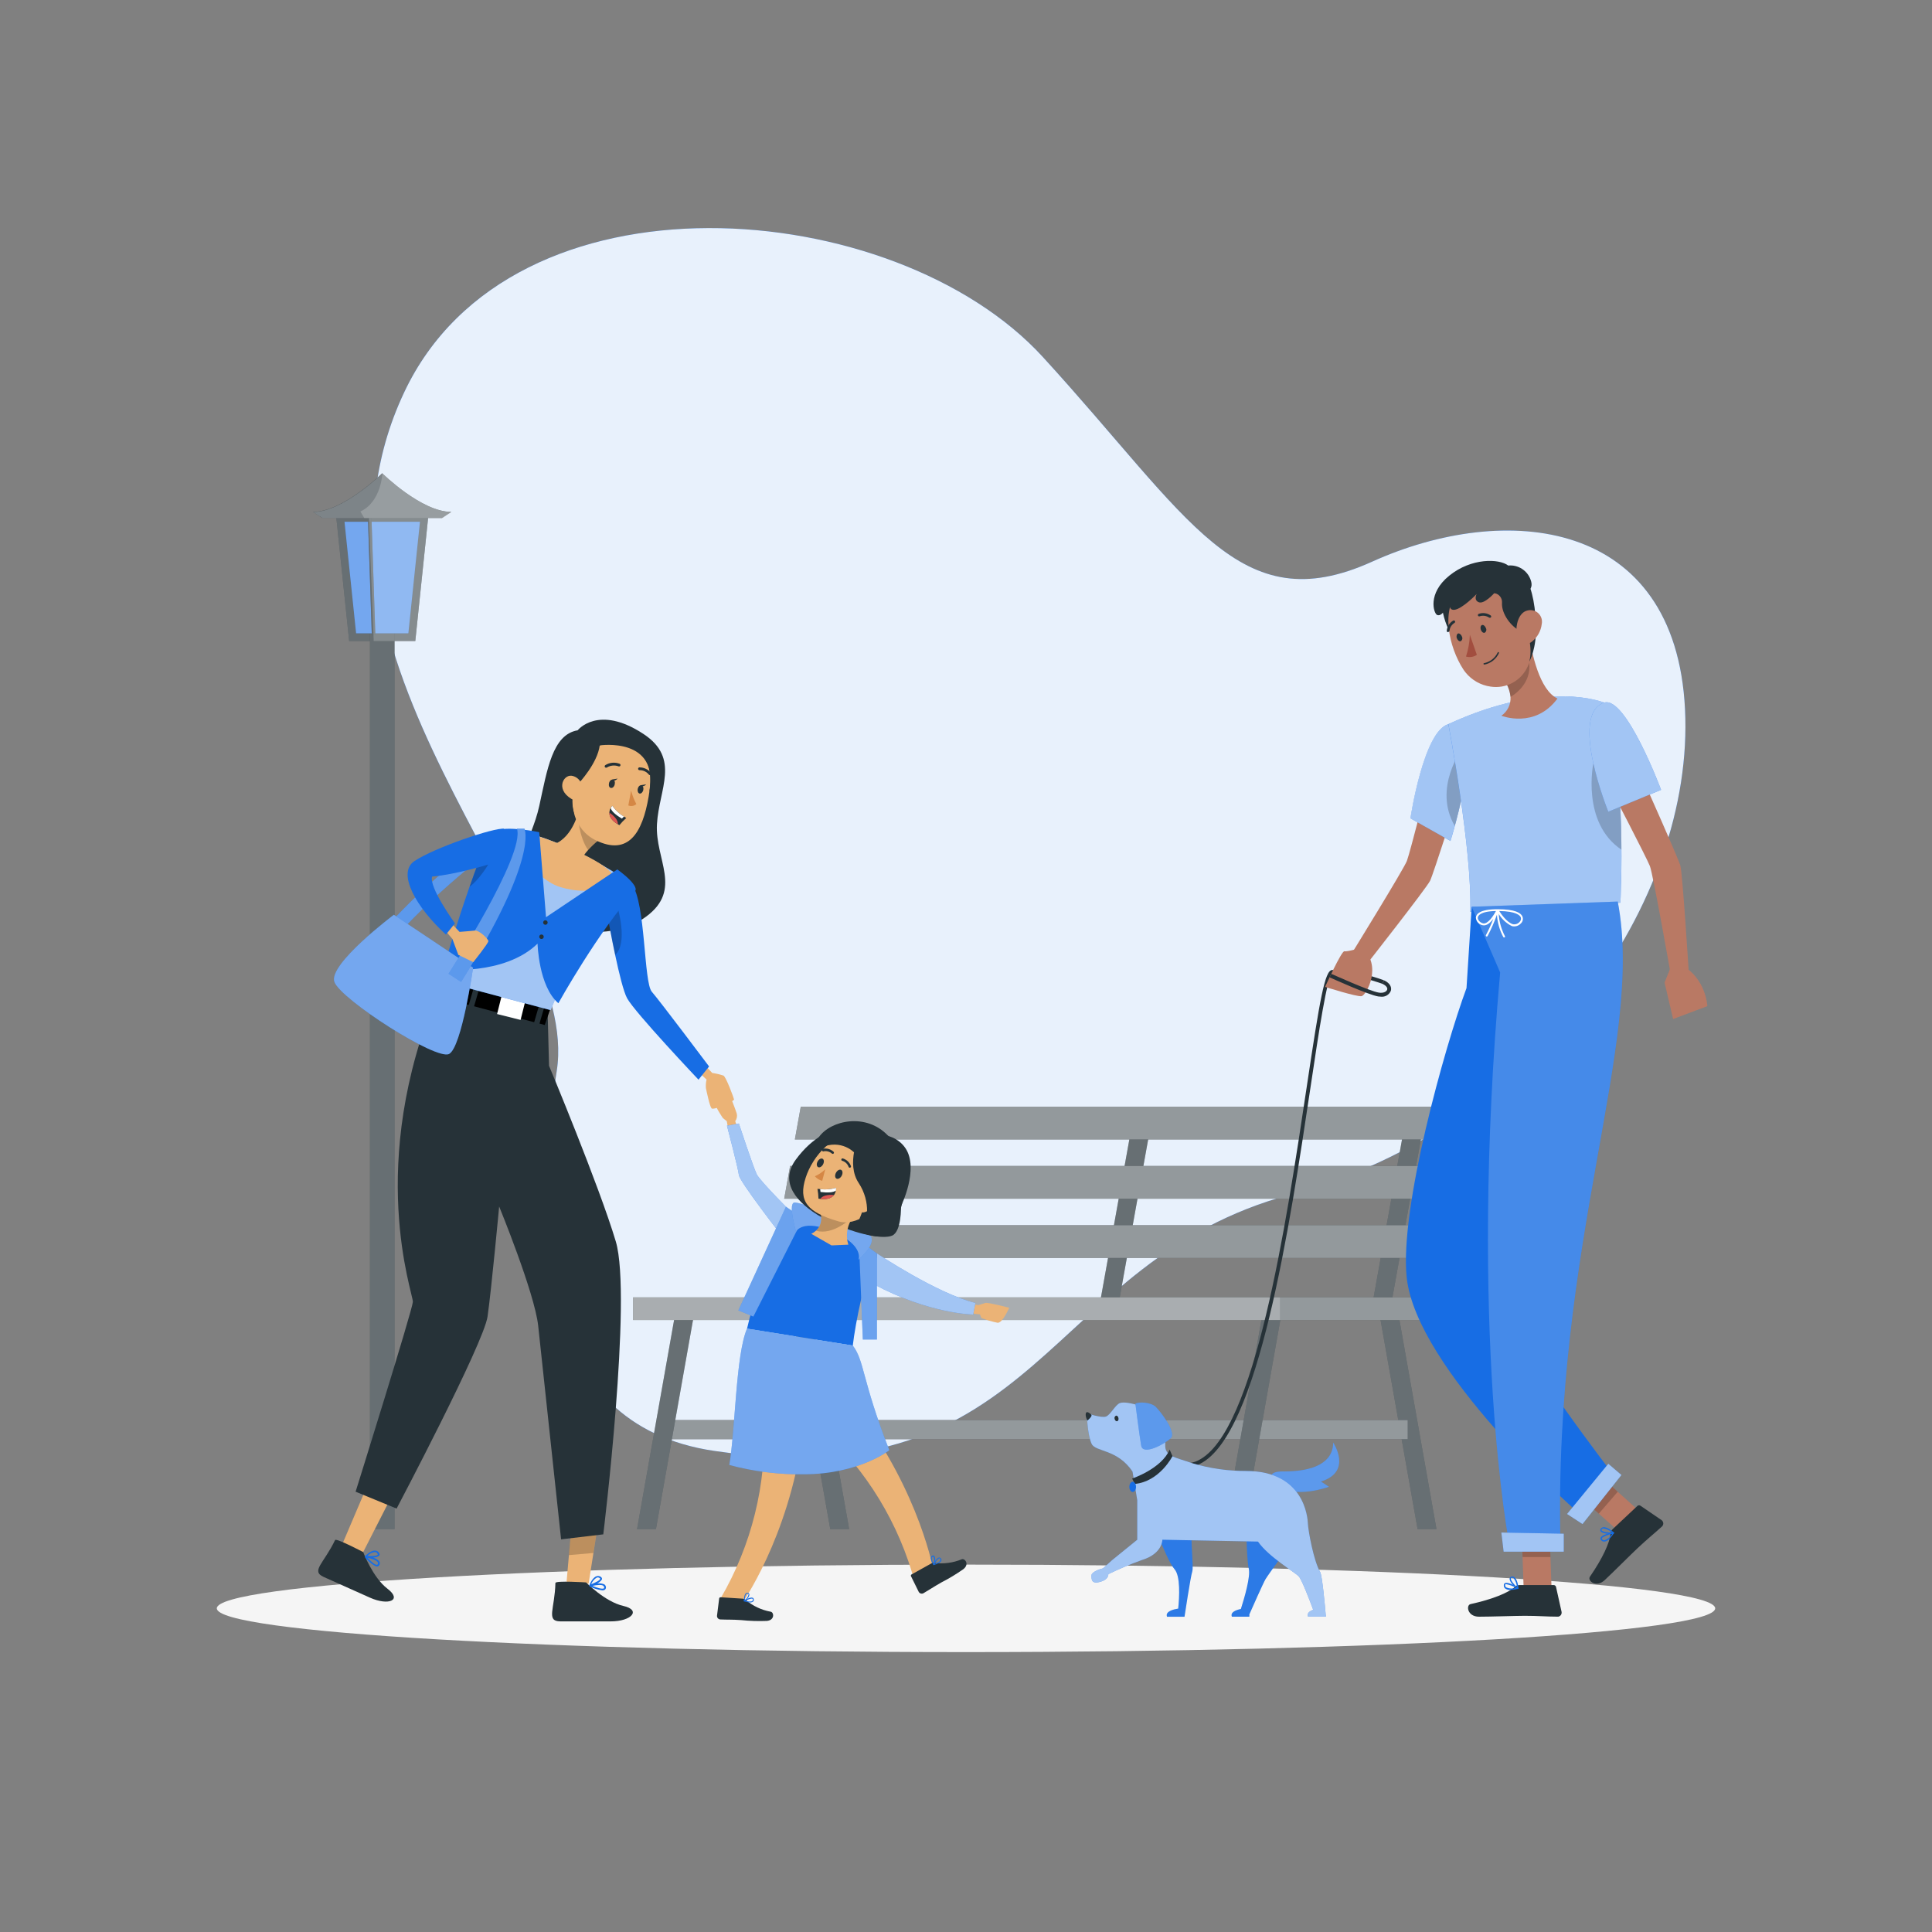 <svg width="280" height="280" viewBox="0 0 280 280" fill="none" xmlns="http://www.w3.org/2000/svg">
<rect x="0" y="0" width="280" height="280" fill="#808080" stroke="none"/>
<path d="M58.554 56.907C74.183 23.621 129.702 28.314 151.127 51.727C172.553 75.141 179.519 90.143 198.845 81.407C218.17 72.671 242.816 75.001 244.205 102.782C245.594 130.564 222.998 163.397 187.04 173.113C151.082 182.829 151.11 217.218 103.544 210.28C77.61 206.494 77.022 178.438 80.685 155.232C84.347 132.025 40.421 95.519 58.554 56.907Z" fill="#176DE4"/>
<path opacity="0.9" d="M58.554 56.907C74.183 23.621 129.702 28.314 151.127 51.727C172.553 75.141 179.519 90.143 198.845 81.407C218.17 72.671 242.816 75.001 244.205 102.782C245.594 130.564 222.998 163.397 187.04 173.113C151.082 182.829 151.11 217.218 103.544 210.28C77.61 206.494 77.022 178.438 80.685 155.232C84.347 132.025 40.421 95.519 58.554 56.907Z" fill="white"/>
<path d="M140 239.434C199.966 239.434 248.578 236.595 248.578 233.094C248.578 229.593 199.966 226.755 140 226.755C80.034 226.755 31.422 229.593 31.422 233.094C31.422 236.595 80.034 239.434 140 239.434Z" fill="#F5F5F5"/>
<path d="M62.104 74.502L60.189 92.898H50.602L48.687 74.502H62.104Z" fill="#263238"/>
<path opacity="0.3" d="M62.104 74.502L60.189 92.898H50.602L48.687 74.502H62.104Z" fill="white"/>
<path d="M57.182 88.945H53.614V221.609H57.182V88.945Z" fill="#263238"/>
<path opacity="0.3" d="M57.182 88.945H53.614V221.609H57.182V88.945Z" fill="white"/>
<path d="M59.181 91.778H51.61L49.93 75.622H60.861L59.181 91.778Z" fill="#176DE4"/>
<path opacity="0.4" d="M59.181 91.778H51.61L49.93 75.622H60.861L59.181 91.778Z" fill="white"/>
<path d="M54.398 92.03H53.883L53.323 75.062H53.838L54.398 92.03Z" fill="#263238"/>
<path opacity="0.3" d="M54.398 92.03H53.883L53.323 75.062H53.838L54.398 92.03Z" fill="white"/>
<path opacity="0.2" d="M62.104 74.502L60.189 92.898H54.163L53.441 74.502H62.104Z" fill="white"/>
<path d="M55.395 68.589C55.395 68.589 49.711 74.189 45.355 74.189L46.704 75.079H64.064L65.414 74.189C61.079 74.2 55.395 68.589 55.395 68.589Z" fill="#263238"/>
<path opacity="0.4" d="M65.436 74.199L64.086 75.084H46.726L45.36 74.199C49.716 74.199 55.4 68.599 55.4 68.599C55.4 68.599 61.079 74.199 65.436 74.199Z" fill="white"/>
<path opacity="0.2" d="M65.436 74.2L64.086 75.085H52.797C52.455 74.525 52.237 74.127 52.237 74.127C55.266 72.722 55.418 68.589 55.418 68.589C55.418 68.589 61.079 74.2 65.436 74.2Z" fill="white"/>
<path d="M205.447 221.609H208.185L202.585 190.002H199.847L205.447 221.609Z" fill="#263238"/>
<path d="M120.327 221.609H123.065L117.465 190.002H114.727L120.327 221.609Z" fill="#263238"/>
<path opacity="0.3" d="M205.447 221.609H208.185L202.585 190.002H199.847L205.447 221.609Z" fill="white"/>
<path opacity="0.3" d="M120.327 221.609H123.065L117.465 190.002H114.727L120.327 221.609Z" fill="white"/>
<path d="M96.499 208.578H204.019V205.806H96.499V208.578Z" fill="#263238"/>
<path opacity="0.5" d="M96.499 208.578H204.019V205.806H96.499V208.578Z" fill="white"/>
<path d="M180.185 221.609H177.447L183.047 190.002H185.785L180.185 221.609Z" fill="#263238"/>
<path d="M95.066 221.609H92.327L97.927 190.002H100.666L95.066 221.609Z" fill="#263238"/>
<path opacity="0.3" d="M180.185 221.609H177.447L183.047 190.002H185.785L180.185 221.609Z" fill="white"/>
<path opacity="0.3" d="M95.066 221.609H92.327L97.927 190.002H100.666L95.066 221.609Z" fill="white"/>
<path d="M119.907 188.77H122.634L127.193 163.408H124.471L119.907 188.77Z" fill="#263238"/>
<path opacity="0.3" d="M119.907 188.77H122.634L127.193 163.408H124.471L119.907 188.77Z" fill="white"/>
<path d="M198.94 188.77H201.667L206.231 163.408H203.504L198.94 188.77Z" fill="#263238"/>
<path d="M159.426 188.77H162.148L166.712 163.408H163.985L159.426 188.77Z" fill="#263238"/>
<path opacity="0.3" d="M198.94 188.77H201.667L206.231 163.408H203.504L198.94 188.77Z" fill="white"/>
<path opacity="0.3" d="M159.426 188.77H162.148L166.712 163.408H163.985L159.426 188.77Z" fill="white"/>
<path d="M115.198 165.138H211.691L212.542 160.39H116.054L115.198 165.138Z" fill="#263238"/>
<path d="M113.652 173.729H210.145L211.002 168.98H114.509L113.652 173.729Z" fill="#263238"/>
<path d="M112.106 182.314H208.6L209.457 177.565H112.963L112.106 182.314Z" fill="#263238"/>
<path d="M91.75 191.307L207.889 191.307V188.026H91.75V191.307Z" fill="#263238"/>
<path opacity="0.5" d="M115.198 165.138H211.691L212.542 160.39H116.054L115.198 165.138Z" fill="white"/>
<path opacity="0.5" d="M113.652 173.729H210.145L211.002 168.98H114.509L113.652 173.729Z" fill="white"/>
<path opacity="0.5" d="M112.106 182.314H208.6L209.457 177.565H112.963L112.106 182.314Z" fill="white"/>
<path opacity="0.5" d="M91.75 191.307L207.889 191.307V188.026H91.75V191.307Z" fill="white"/>
<path opacity="0.2" d="M91.75 191.307H185.489V188.026H91.75V191.307Z" fill="white"/>
<path d="M171.864 212.649C170.991 212.633 170.136 212.398 169.377 211.966L169.641 211.473C170.245 211.846 170.935 212.057 171.644 212.085C172.353 212.114 173.058 211.959 173.689 211.635C181.899 207.531 186.39 177.475 189.369 157.601C191.29 144.771 192.001 140.622 193.065 140.582C196.201 140.459 200.373 141.994 200.553 142.061L200.357 142.582C200.317 142.582 196.106 141.014 193.077 141.142C192.326 141.551 191.156 149.386 189.913 157.685C186.922 177.682 182.403 207.9 173.936 212.139C173.294 212.468 172.585 212.642 171.864 212.649Z" fill="#263238"/>
<path d="M207.256 112.134C207.256 112.134 204.355 123.575 203.896 124.774C203.437 125.972 195.776 138.387 195.776 138.387L197.843 140.034C197.843 140.034 206.763 128.682 207.262 127.641C207.76 126.599 211.451 115.013 211.451 115.013L207.256 112.134Z" fill="#B97964"/>
<path d="M209.905 104.95C206.287 105.991 204.411 118.597 204.411 118.597L210.213 121.878C210.213 121.878 216.093 103.163 209.905 104.95Z" fill="#176DE4"/>
<path opacity="0.6" d="M212.722 109.625C212.565 112.941 211.529 117.18 210.84 119.705C210.476 121.021 210.213 121.873 210.213 121.873L204.4 118.597C204.4 118.597 206.27 105.997 209.899 104.949C212.24 104.272 212.867 106.545 212.722 109.625Z" fill="white"/>
<path opacity="0.2" d="M212.721 109.626C212.565 112.941 211.529 117.18 210.84 119.706C207.62 114.201 211.926 108.506 211.926 108.506C212.247 108.836 212.516 109.214 212.721 109.626Z" fill="black"/>
<path d="M232.484 101.83C232.484 101.83 224.162 98.336 209.905 104.95C209.905 104.95 213.388 123.15 213.08 132.171L234.842 130.827C234.842 130.827 235.883 111.121 232.484 101.83Z" fill="#176DE4"/>
<path opacity="0.6" d="M234.842 130.827L213.08 132.16C213.388 123.144 209.91 104.944 209.91 104.944C224.162 98.33 232.484 101.825 232.484 101.825C233.409 104.625 234.02 107.519 234.304 110.454C234.763 114.665 234.991 118.897 234.987 123.133C235.01 127.596 234.842 130.827 234.842 130.827Z" fill="white"/>
<path d="M237.703 219.117L234.965 222.286L228.245 216.261L230.989 213.086L237.703 219.117Z" fill="#B97964"/>
<path opacity="0.2" d="M230.989 213.086L228.245 216.261L231.711 219.369L234.455 216.194L230.989 213.086Z" fill="black"/>
<path d="M212.537 143.198L213.287 131.438L234.455 132.261C234.455 132.261 236.074 141.977 233.895 151.592L228.155 150.64C224.65 160.384 216.166 185.024 218.137 190.159C220.601 196.599 233.604 213.45 233.604 213.45L228.245 218.798C228.245 218.798 205.285 198.442 203.874 185.17C202.804 175.185 209.373 151.76 212.537 143.198Z" fill="#176DE4"/>
<path d="M233.727 221.609L237.306 218.249C237.365 218.194 237.441 218.162 237.522 218.157C237.602 218.151 237.682 218.174 237.748 218.221L240.8 220.304C240.93 220.395 241.018 220.535 241.046 220.691C241.073 220.847 241.037 221.008 240.946 221.138C240.922 221.174 240.894 221.206 240.862 221.234C239.686 222.303 238.773 223.02 237.317 224.386C236.421 225.221 233.806 227.847 232.562 229.006C231.319 230.166 230.02 229.096 230.423 228.508C232.232 225.887 233.302 223.597 233.414 222.264C233.431 222.014 233.543 221.779 233.727 221.609Z" fill="#263238"/>
<path d="M233.234 223.042C233.048 223.244 232.8 223.378 232.529 223.423C232.432 223.43 232.335 223.411 232.248 223.369C232.16 223.326 232.086 223.262 232.03 223.182C231.991 223.143 231.964 223.092 231.954 223.038C231.943 222.983 231.948 222.926 231.969 222.874C232.137 222.404 233.649 222.096 233.806 222.062C233.824 222.059 233.842 222.061 233.859 222.068C233.876 222.075 233.89 222.087 233.901 222.102C233.911 222.117 233.917 222.136 233.917 222.155C233.917 222.174 233.911 222.192 233.901 222.208C233.709 222.509 233.485 222.788 233.234 223.042ZM232.221 222.841C232.187 222.869 232.162 222.906 232.148 222.947C232.148 222.947 232.148 223.009 232.182 223.07C232.219 223.122 232.269 223.164 232.327 223.193C232.384 223.221 232.448 223.235 232.512 223.233C232.991 223.079 233.392 222.746 233.632 222.303C233.131 222.389 232.652 222.572 232.221 222.841Z" fill="#176DE4"/>
<path d="M233.89 222.23L233.856 222.264C233.397 222.382 232.176 222.264 231.969 221.917C231.931 221.855 231.915 221.782 231.925 221.711C231.936 221.639 231.971 221.573 232.025 221.525C232.07 221.467 232.128 221.42 232.194 221.387C232.26 221.354 232.332 221.336 232.406 221.334C233.005 221.295 233.867 222.074 233.912 222.113C233.923 222.126 233.932 222.141 233.937 222.157C233.941 222.174 233.943 222.191 233.94 222.208C233.926 222.22 233.908 222.228 233.89 222.23ZM232.176 221.592L232.142 221.62C232.053 221.704 232.092 221.766 232.109 221.788C232.249 222.012 233.083 222.152 233.604 222.096C233.267 221.781 232.844 221.574 232.389 221.502C232.309 221.503 232.233 221.536 232.176 221.592Z" fill="#176DE4"/>
<path d="M229.348 220.881L234.993 213.769L233.089 212.139L227.108 219.419L229.348 220.881Z" fill="#176DE4"/>
<path opacity="0.6" d="M229.348 220.881L234.993 213.769L233.089 212.139L227.108 219.419L229.348 220.881Z" fill="white"/>
<path d="M224.862 230.182H220.819L220.489 220.825H224.532L224.862 230.182Z" fill="#B97964"/>
<path d="M220.259 229.718H225.17C225.25 229.718 225.327 229.746 225.389 229.795C225.451 229.845 225.494 229.914 225.512 229.992L226.313 233.593C226.344 233.748 226.313 233.909 226.226 234.041C226.139 234.174 226.003 234.266 225.848 234.298C225.805 234.304 225.762 234.304 225.719 234.298C224.129 234.298 222.975 234.175 220.981 234.175C219.749 234.175 216.048 234.304 214.351 234.304C212.654 234.304 212.436 232.624 213.13 232.478C216.244 231.795 218.585 230.854 219.581 229.964C219.768 229.799 220.01 229.711 220.259 229.718Z" fill="#263238"/>
<path d="M218.926 230.429C218.651 230.448 218.377 230.375 218.148 230.222C218.072 230.16 218.014 230.081 217.979 229.991C217.944 229.9 217.932 229.802 217.946 229.706C217.946 229.65 217.962 229.595 217.991 229.548C218.021 229.5 218.064 229.462 218.114 229.438C218.562 229.208 219.867 229.998 220.007 230.104C220.024 230.112 220.037 230.125 220.046 230.141C220.055 230.157 220.059 230.175 220.057 230.194C220.055 230.213 220.047 230.232 220.034 230.246C220.021 230.261 220.004 230.272 219.985 230.278C219.638 230.367 219.284 230.418 218.926 230.429ZM218.321 229.589C218.281 229.576 218.238 229.576 218.198 229.589C218.198 229.589 218.142 229.622 218.137 229.701C218.129 229.764 218.136 229.828 218.159 229.887C218.181 229.947 218.218 230 218.265 230.042C218.718 230.251 219.233 230.277 219.705 230.115C219.28 229.858 218.811 229.684 218.321 229.6V229.589Z" fill="#176DE4"/>
<path d="M219.957 230.283H219.912C219.498 230.054 218.691 229.163 218.792 228.743C218.805 228.672 218.844 228.607 218.9 228.561C218.956 228.515 219.027 228.49 219.1 228.491C219.173 228.48 219.248 228.485 219.318 228.507C219.389 228.528 219.454 228.565 219.509 228.614C219.974 228.995 220.069 230.154 220.069 230.21C220.069 230.228 220.064 230.246 220.055 230.262C220.046 230.277 220.034 230.291 220.018 230.3L219.957 230.283ZM219.145 228.642H219.1C218.977 228.642 218.966 228.715 218.96 228.743C218.91 229.001 219.425 229.678 219.839 229.992C219.815 229.531 219.649 229.089 219.363 228.726C219.303 228.672 219.226 228.642 219.145 228.642Z" fill="#176DE4"/>
<path opacity="0.2" d="M224.532 220.83H220.489L220.662 225.658H224.706L224.532 220.83Z" fill="black"/>
<path d="M217.594 103.729C218.029 103.427 218.38 103.018 218.612 102.541C218.843 102.065 218.948 101.536 218.915 101.007C218.845 100.326 218.639 99.665 218.31 99.064C218.142 98.725 217.955 98.396 217.75 98.078L221.57 91.717C221.962 94.713 223.132 100.027 225.719 101.237C222.449 105.672 217.594 103.729 217.594 103.729Z" fill="#B97964"/>
<path opacity="0.2" d="M221.363 94.842C222.483 98.235 220.17 100.268 218.915 101.002C218.845 100.32 218.639 99.659 218.311 99.058L221.363 94.842Z" fill="black"/>
<path d="M208.813 86.447C208.813 86.447 208.925 92.047 212.201 93.688C215.477 95.329 213.718 85.081 213.718 85.081L208.813 86.447Z" fill="#263238"/>
<path d="M221.407 96.589C220.954 97.6 220.181 98.433 219.208 98.96C218.234 99.488 217.114 99.68 216.02 99.507C214.604 99.309 213.315 98.583 212.414 97.474C212.287 97.32 212.169 97.159 212.061 96.992C210.045 93.884 208.583 88.099 211.747 85.288C212.444 84.663 213.29 84.227 214.204 84.021C215.117 83.815 216.068 83.846 216.967 84.111C217.865 84.377 218.68 84.868 219.335 85.537C219.989 86.207 220.462 87.033 220.707 87.937C221.805 91.778 222.639 93.99 221.407 96.589Z" fill="#B97964"/>
<path d="M215.342 91.017C215.409 91.13 215.429 91.265 215.397 91.392C215.366 91.52 215.286 91.63 215.174 91.7C214.967 91.773 214.721 91.577 214.614 91.269C214.508 90.961 214.586 90.658 214.782 90.586C214.978 90.513 215.23 90.72 215.342 91.017Z" fill="#263238"/>
<path d="M211.865 92.243C211.931 92.356 211.951 92.491 211.92 92.619C211.888 92.747 211.808 92.857 211.697 92.926C211.501 92.994 211.249 92.803 211.137 92.495C211.025 92.187 211.137 91.885 211.305 91.812C211.473 91.739 211.764 91.952 211.865 92.243Z" fill="#263238"/>
<path d="M213.024 92.002C212.984 93.072 212.795 94.132 212.464 95.15C212.728 95.227 213.006 95.245 213.278 95.202C213.55 95.16 213.809 95.058 214.037 94.903L213.024 92.002Z" fill="#A24E3F"/>
<path d="M216.02 89.51C215.989 89.528 215.955 89.537 215.919 89.537C215.884 89.537 215.849 89.528 215.819 89.51C215.621 89.375 215.395 89.287 215.158 89.253C214.921 89.219 214.68 89.24 214.452 89.314C214.429 89.325 214.405 89.331 214.38 89.331C214.355 89.332 214.33 89.328 214.306 89.319C214.283 89.31 214.262 89.297 214.243 89.28C214.225 89.263 214.21 89.242 214.2 89.219C214.181 89.172 214.181 89.12 214.2 89.073C214.219 89.026 214.255 88.988 214.301 88.967C214.586 88.864 214.892 88.83 215.193 88.869C215.494 88.908 215.782 89.019 216.031 89.191C216.072 89.22 216.101 89.262 216.113 89.311C216.124 89.36 216.117 89.411 216.093 89.454C216.072 89.478 216.048 89.497 216.02 89.51Z" fill="#263238"/>
<path d="M215.118 96.32C215.582 96.232 216.018 96.033 216.388 95.74C216.758 95.448 217.053 95.07 217.246 94.64C217.255 94.614 217.254 94.585 217.243 94.56C217.231 94.535 217.21 94.516 217.185 94.506C217.16 94.498 217.133 94.499 217.11 94.509C217.086 94.52 217.067 94.538 217.056 94.562C216.869 94.957 216.593 95.303 216.249 95.573C215.905 95.842 215.502 96.027 215.074 96.113C215.061 96.115 215.049 96.119 215.038 96.126C215.027 96.133 215.018 96.142 215.011 96.152C215.003 96.163 214.998 96.174 214.996 96.187C214.993 96.199 214.993 96.212 214.995 96.225C215.001 96.249 215.015 96.271 215.036 96.286C215.057 96.3 215.082 96.307 215.107 96.303L215.118 96.32Z" fill="#263238"/>
<path d="M209.95 91.571C209.937 91.585 209.921 91.596 209.904 91.604C209.886 91.612 209.868 91.616 209.849 91.616C209.824 91.614 209.799 91.607 209.777 91.595C209.755 91.584 209.735 91.568 209.719 91.549C209.703 91.529 209.69 91.507 209.683 91.483C209.675 91.459 209.673 91.434 209.675 91.409C209.703 91.106 209.804 90.815 209.967 90.558C210.131 90.302 210.353 90.089 210.616 89.936C210.662 89.915 210.715 89.912 210.763 89.929C210.811 89.945 210.851 89.98 210.874 90.026C210.894 90.071 210.896 90.121 210.881 90.168C210.865 90.215 210.833 90.254 210.79 90.278C210.585 90.405 210.413 90.578 210.287 90.783C210.16 90.988 210.083 91.219 210.062 91.459C210.052 91.485 210.037 91.508 210.018 91.528C209.998 91.547 209.975 91.562 209.95 91.571Z" fill="#263238"/>
<path d="M216.261 84.207L216.563 85.96C216.892 86.007 217.19 86.178 217.398 86.436C217.606 86.695 217.708 87.023 217.683 87.354C217.566 88.939 219.033 90.899 220.388 91.454C220.388 91.454 220.237 90.826 220.802 90.815C221.368 90.804 222.186 94.052 221.631 95.889C221.631 95.889 222.751 94.046 222.6 90.418C222.466 87.058 221.788 84.442 220.786 83.429L216.261 84.207Z" fill="#263238"/>
<path d="M223.44 90.446C223.322 91.447 222.813 92.361 222.023 92.988C220.97 93.811 219.94 92.988 219.783 91.734C219.671 90.614 220.069 88.805 221.334 88.486C221.613 88.406 221.907 88.4 222.188 88.468C222.469 88.535 222.729 88.674 222.94 88.871C223.152 89.069 223.309 89.317 223.397 89.593C223.484 89.869 223.499 90.162 223.44 90.446Z" fill="#B97964"/>
<path d="M216.563 85.96C216.563 85.96 215.118 87.59 214.323 87.282C213.528 86.974 214.004 86.094 214.004 86.094C214.004 86.094 211.966 88.217 210.812 88.374C209.658 88.53 210.213 86.75 210.213 86.75C210.213 86.75 209.227 89.594 208.258 89.113C207.788 88.878 206.836 86.022 210.039 83.429C213.242 80.836 217.246 80.942 218.585 81.962C219.283 81.893 219.984 82.062 220.574 82.441C221.165 82.82 221.61 83.387 221.838 84.05C222.958 87.147 216.563 85.96 216.563 85.96Z" fill="#263238"/>
<path d="M234.455 130.659C238.403 151.262 225.053 179.788 226.156 223.95H218.764C218.764 223.95 212.761 193.2 217.414 140.935L213.287 131.415L234.455 130.659Z" fill="#176DE4"/>
<path opacity="0.2" d="M234.455 130.659C238.403 151.262 225.053 179.788 226.156 223.95H218.764C218.764 223.95 212.761 193.2 217.414 140.935L213.287 131.415L234.455 130.659Z" fill="white"/>
<path d="M217.919 224.879H226.632V222.275L217.588 222.107L217.919 224.879Z" fill="#176DE4"/>
<path opacity="0.6" d="M217.919 224.879H226.632V222.275L217.588 222.107L217.919 224.879Z" fill="white"/>
<path d="M217.986 135.862C217.963 135.861 217.94 135.856 217.919 135.845C217.899 135.834 217.881 135.819 217.868 135.8C217.335 134.802 217.02 133.703 216.944 132.574C216.568 133.632 216.117 134.661 215.594 135.654C215.576 135.686 215.546 135.709 215.51 135.72C215.475 135.73 215.437 135.727 215.404 135.71C215.372 135.692 215.349 135.661 215.34 135.626C215.33 135.59 215.335 135.552 215.354 135.52C215.76 134.753 216.119 133.962 216.429 133.151C216.02 133.711 215.482 134.187 214.934 134.103C214.658 134.065 214.403 133.933 214.213 133.729C214.024 133.525 213.91 133.261 213.892 132.983C213.926 132.53 214.379 131.768 217.034 131.768C219.638 131.768 220.438 132.328 220.646 132.838C220.713 133.005 220.727 133.189 220.687 133.365C220.647 133.541 220.555 133.701 220.422 133.823C220.262 134.001 220.056 134.133 219.827 134.203C219.598 134.273 219.355 134.279 219.122 134.221C218.328 133.828 217.664 133.216 217.207 132.457C217.276 133.577 217.58 134.67 218.098 135.666C218.108 135.681 218.115 135.697 218.119 135.715C218.122 135.733 218.122 135.751 218.119 135.769C218.115 135.787 218.108 135.804 218.098 135.819C218.087 135.834 218.074 135.846 218.058 135.856C218.035 135.865 218.01 135.867 217.986 135.862ZM217.28 132.031C217.577 132.502 218.355 133.627 219.223 133.935C219.404 133.978 219.592 133.97 219.769 133.914C219.945 133.858 220.103 133.755 220.226 133.616C220.317 133.53 220.381 133.421 220.412 133.3C220.443 133.179 220.438 133.051 220.399 132.933C220.282 132.67 219.75 132.07 217.28 132.031ZM216.804 132.031C214.43 132.076 214.189 132.77 214.172 132.989C214.144 133.381 214.586 133.767 214.978 133.829C215.645 133.924 216.446 132.72 216.804 132.031Z" fill="white"/>
<path opacity="0.2" d="M234.987 123.138C229.141 119.218 230.916 110.645 230.916 110.645L234.276 110.46C234.744 114.67 234.981 118.902 234.987 123.138Z" fill="black"/>
<path d="M233.206 113.859C233.206 113.859 238.655 124.32 239.12 125.53C239.585 126.739 242.116 141.12 242.116 141.12L244.753 140.969C244.753 140.969 243.852 126.56 243.527 125.44C243.202 124.32 238.246 113.232 238.246 113.232L233.206 113.859Z" fill="#B97964"/>
<path d="M232.484 101.83C235.631 100.794 240.738 114.47 240.738 114.47L233.089 117.639C233.089 117.639 227.36 103.527 232.484 101.83Z" fill="#176DE4"/>
<path opacity="0.6" d="M232.484 101.83C235.631 100.794 240.738 114.47 240.738 114.47L233.089 117.639C233.089 117.639 227.36 103.527 232.484 101.83Z" fill="white"/>
<path d="M242.48 139.311L241.242 142.408L242.48 147.683L247.442 145.818C247.442 145.818 247.246 140.963 242.48 139.311Z" fill="#B97964"/>
<path d="M197.327 137.346C197.327 137.346 195.261 137.967 194.846 137.861C194.432 137.754 192.046 143.03 192.046 143.03C192.046 143.03 196.594 144.474 197.316 144.374C198.038 144.273 200.43 139.826 197.327 137.346Z" fill="#B97964"/>
<path d="M186.094 213.254C190.221 213.254 193.211 212.055 193.211 209.059C193.211 209.059 196.09 213.276 191.442 214.715L192.601 215.477C192.601 215.477 187.561 217.336 185.125 215.197C182.689 213.058 186.094 213.254 186.094 213.254Z" fill="#176DE4"/>
<path opacity="0.3" d="M186.094 213.254C190.221 213.254 193.211 212.055 193.211 209.059C193.211 209.059 196.09 213.276 191.442 214.715L192.601 215.477C192.601 215.477 187.561 217.336 185.125 215.197C182.689 213.058 186.094 213.254 186.094 213.254Z" fill="white"/>
<path d="M172.777 222.107C173.051 221.178 166.186 217.913 166.186 217.913C166.242 218.411 168.986 226.05 170.229 227.433C171.086 228.413 170.929 231.431 170.755 233.128C170.145 233.223 168.823 233.514 169.137 234.315H171.668C171.668 234.315 172.547 228.48 172.788 227.769C173.029 227.058 172.48 223.037 172.777 222.107Z" fill="#176DE4"/>
<path d="M187.342 223.339L180.622 220.231C180.622 220.231 180.622 225.775 180.986 227.36C181.244 228.48 180.37 231.521 179.838 233.184C179.183 233.318 178.265 233.632 178.534 234.304H181.059C181.075 234.198 181.075 234.091 181.059 233.985C181.53 232.921 183.053 229.477 183.411 228.861C183.842 228.144 187.342 223.339 187.342 223.339Z" fill="#176DE4"/>
<g opacity="0.3">
<path opacity="0.3" d="M172.777 222.107C173.051 221.178 166.186 217.913 166.186 217.913C166.242 218.411 168.986 226.05 170.229 227.433C171.086 228.413 170.929 231.431 170.755 233.128C170.145 233.223 168.823 233.514 169.137 234.315H171.668C171.668 234.315 172.547 228.48 172.788 227.769C173.029 227.058 172.48 223.037 172.777 222.107Z" fill="white"/>
<path opacity="0.3" d="M187.342 223.339L180.622 220.231C180.622 220.231 180.622 225.775 180.986 227.36C181.244 228.48 180.37 231.521 179.838 233.184C179.183 233.318 178.265 233.632 178.533 234.304H181.059C181.075 234.198 181.075 234.091 181.059 233.985C181.529 232.921 183.053 229.477 183.411 228.861C183.842 228.144 187.342 223.339 187.342 223.339Z" fill="white"/>
</g>
<path d="M192.158 234.293C192.165 234.195 192.155 234.097 192.13 234.002C192.03 232.775 191.626 228.334 191.33 227.842C190.378 226.201 189.594 221.822 189.554 220.847C189.515 219.873 188.994 213.186 180.594 213.186C177.956 213.192 175.33 212.815 172.799 212.066C170.374 211.198 168.756 211.103 168.879 209.334C169.002 207.564 167.843 204.534 167.401 204.462C166.958 204.389 163.531 202.916 162.305 203.342C161.644 203.577 160.944 205.072 160.272 205.302C159.6 205.531 157.506 204.82 157.506 204.82C157.506 204.82 157.578 207.922 158.206 209.25C158.766 210.448 161.946 209.978 164.136 213.282L164.819 217.42V223.149L161.157 226.122L159.869 227.293C159.309 227.416 158.189 227.853 158.189 228.295C158.189 228.855 158.116 229.662 159.555 229.219C160.339 228.978 160.63 228.547 160.63 228.138C162.203 227.372 163.817 226.692 165.463 226.1C168.51 225.182 168.459 223.149 168.459 223.149L182.314 223.418C183.876 225.658 187.617 227.814 188.227 228.458C188.664 228.939 189.756 231.778 190.322 233.307C189.818 233.486 189.375 233.789 189.571 234.287H192.102L192.158 234.293Z" fill="#176DE4"/>
<path opacity="0.6" d="M192.158 234.293C192.165 234.195 192.155 234.097 192.13 234.002C192.03 232.775 191.626 228.334 191.33 227.842C190.378 226.201 189.594 221.822 189.554 220.847C189.515 219.873 188.994 213.186 180.594 213.186C177.956 213.192 175.33 212.815 172.799 212.066C170.374 211.198 168.756 211.103 168.879 209.334C169.002 207.564 167.843 204.534 167.401 204.462C166.958 204.389 163.531 202.916 162.305 203.342C161.644 203.577 160.944 205.072 160.272 205.302C159.6 205.531 157.506 204.82 157.506 204.82C157.506 204.82 157.578 207.922 158.206 209.25C158.766 210.448 161.946 209.978 164.136 213.282L164.819 217.42V223.149L161.157 226.122L159.869 227.293C159.309 227.416 158.189 227.853 158.189 228.295C158.189 228.855 158.116 229.662 159.555 229.219C160.339 228.978 160.63 228.547 160.63 228.138C162.203 227.372 163.817 226.692 165.463 226.1C168.51 225.182 168.459 223.149 168.459 223.149L182.314 223.418C183.876 225.658 187.617 227.814 188.227 228.458C188.664 228.939 189.756 231.778 190.322 233.307C189.818 233.486 189.375 233.789 189.571 234.287H192.102L192.158 234.293Z" fill="white"/>
<path d="M164.55 203.442C164.987 203.14 166.79 203.179 167.53 203.918C168.269 204.658 170.486 207.575 169.708 208.398C168.929 209.222 165.648 211.019 165.39 209.518C165.133 208.018 164.55 203.442 164.55 203.442Z" fill="#176DE4"/>
<path d="M162.097 205.52C162.142 205.738 162.053 205.946 161.896 205.974C161.739 206.002 161.582 205.85 161.537 205.626C161.507 205.539 161.512 205.444 161.549 205.36C161.586 205.276 161.654 205.209 161.739 205.173C161.896 205.134 162.058 205.29 162.097 205.52Z" fill="#263238"/>
<path d="M158.15 205.022C158.15 205.022 157.819 204.658 157.545 204.658C157.27 204.658 157.27 205.307 157.601 205.878C157.601 205.878 158.39 205.234 158.15 205.022Z" fill="#263238"/>
<path opacity="0.3" d="M164.55 203.442C164.987 203.14 166.79 203.179 167.53 203.918C168.269 204.658 170.486 207.575 169.708 208.398C168.929 209.222 165.648 211.019 165.39 209.518C165.133 208.018 164.55 203.442 164.55 203.442Z" fill="white"/>
<path d="M164.08 214.284C164.08 214.284 168.347 212.856 169.512 210.089L169.926 211.041C169.926 211.041 168.067 214.715 164.466 215.062L164.08 214.284Z" fill="#263238"/>
<path d="M164.64 215.488C164.64 215.897 164.427 216.227 164.158 216.227C163.89 216.227 163.677 215.897 163.677 215.488C163.677 215.079 163.89 214.749 164.158 214.749C164.427 214.749 164.64 215.079 164.64 215.488Z" fill="#176DE4"/>
<path d="M200.138 144.446C200.005 144.446 199.872 144.435 199.741 144.413C198.285 144.178 192.931 141.747 192.702 141.646L192.937 141.137C192.987 141.137 198.447 143.64 199.83 143.858C200.497 143.965 200.95 143.718 201.04 143.427C201.13 143.136 200.855 142.811 200.334 142.576L200.564 142.066C201.516 142.498 201.712 143.136 201.572 143.59C201.459 143.869 201.258 144.104 200.999 144.259C200.74 144.413 200.438 144.479 200.138 144.446Z" fill="#263238"/>
<path d="M107.005 163.962L106.557 162.49C106.668 162.334 106.746 162.157 106.785 161.97C106.823 161.783 106.822 161.59 106.781 161.403C106.624 160.843 105.694 158.525 105.694 158.525C105.694 158.525 103.746 159.488 103.684 159.936C103.622 160.384 104.77 162.042 104.77 162.042L105.33 162.49L105.666 164.304L107.005 163.962Z" fill="#EBB376"/>
<path d="M139.933 188.832L141.786 189.151C141.786 189.151 142.486 188.955 142.806 188.832C143.125 188.709 146.261 189.532 146.261 189.532C146.261 189.532 145.298 191.772 144.581 191.705C143.772 191.543 142.979 191.308 142.212 191.005L142.022 190.49L139.916 190.26L139.933 188.832Z" fill="#EBB376"/>
<path d="M127.12 181.67C127.12 181.67 135.8 187.488 141.366 188.832L141.047 190.512C141.047 190.512 134.714 190.45 126.599 186.105L127.12 181.67Z" fill="#176DE4"/>
<path opacity="0.6" d="M127.12 181.67C127.12 181.67 135.8 187.488 141.366 188.832L141.047 190.512C141.047 190.512 134.714 190.45 126.599 186.105L127.12 181.67Z" fill="white"/>
<path d="M115.041 176.036C115.041 176.036 110.18 171.22 109.67 170.184C109.161 169.148 107.083 162.826 107.083 162.826L105.358 163.15C105.358 163.15 106.988 169.338 107.083 170.29C107.178 171.242 113.411 179.25 113.411 179.25L115.041 176.036Z" fill="#176DE4"/>
<path opacity="0.6" d="M115.041 176.036C115.041 176.036 110.18 171.22 109.67 170.184C109.161 169.148 107.083 162.826 107.083 162.826L105.358 163.15C105.358 163.15 106.988 169.338 107.083 170.29C107.178 171.242 113.411 179.25 113.411 179.25L115.041 176.036Z" fill="white"/>
<path d="M116.334 208.006C114.24 223.003 107.442 232.529 107.442 232.529L104.451 231.616C108.924 223.948 111.101 215.156 110.723 206.287L116.334 208.006Z" fill="#EBB376"/>
<path d="M124.219 204.333C133.387 216.384 135.358 227.92 135.358 227.92L132.603 229.393C130.311 220.817 125.605 213.079 119.045 207.099L124.219 204.333Z" fill="#EBB376"/>
<path d="M134.921 226.615L132.121 228.172C132.097 228.183 132.076 228.199 132.058 228.219C132.04 228.239 132.027 228.262 132.019 228.287C132.01 228.312 132.007 228.339 132.009 228.365C132.011 228.392 132.019 228.417 132.031 228.441L133.151 230.709C133.216 230.824 133.323 230.908 133.45 230.945C133.577 230.982 133.713 230.967 133.829 230.905C134.786 230.345 135.218 230.031 136.433 229.337C137.54 228.77 138.607 228.126 139.625 227.41C140.56 226.671 139.804 225.769 139.345 225.999C138.104 226.503 136.754 226.68 135.425 226.514C135.25 226.488 135.072 226.524 134.921 226.615Z" fill="#263238"/>
<path d="M136.03 226.542C135.805 226.661 135.569 226.755 135.324 226.822C135.313 226.829 135.301 226.833 135.288 226.833C135.275 226.833 135.262 226.829 135.251 226.822C135.246 226.811 135.243 226.799 135.243 226.786C135.243 226.773 135.246 226.761 135.251 226.75C135.296 226.649 135.727 225.781 136.097 225.725C136.139 225.719 136.182 225.724 136.221 225.74C136.26 225.755 136.295 225.781 136.321 225.814C136.372 225.858 136.409 225.916 136.429 225.98C136.449 226.045 136.45 226.113 136.433 226.178C136.348 226.345 136.204 226.475 136.03 226.542ZM136.119 225.854C135.918 225.882 135.626 226.318 135.442 226.66C135.929 226.498 136.248 226.302 136.298 226.1C136.307 226.06 136.305 226.018 136.292 225.978C136.279 225.939 136.256 225.904 136.226 225.876C136.214 225.86 136.197 225.847 136.179 225.839C136.16 225.831 136.139 225.828 136.119 225.831V225.854Z" fill="#176DE4"/>
<path d="M135.335 226.8C135.324 226.8 135.314 226.798 135.304 226.793C135.294 226.788 135.286 226.781 135.279 226.772C135.279 226.772 134.803 226.066 134.915 225.686C134.931 225.637 134.957 225.592 134.992 225.554C135.027 225.516 135.069 225.487 135.117 225.467C135.167 225.439 135.225 225.43 135.281 225.44C135.337 225.45 135.388 225.48 135.425 225.523C135.511 225.72 135.552 225.934 135.546 226.149C135.541 226.363 135.488 226.574 135.391 226.766L135.335 226.8ZM135.122 225.63C135.077 225.655 135.043 225.697 135.027 225.747C135.027 226.061 135.125 226.366 135.307 226.621C135.429 226.303 135.429 225.952 135.307 225.635C135.307 225.607 135.24 225.579 135.15 225.635L135.122 225.63Z" fill="#176DE4"/>
<path d="M107.621 231.689L104.445 231.487C104.393 231.482 104.34 231.499 104.3 231.532C104.259 231.566 104.233 231.614 104.227 231.666L103.913 234.17C103.906 234.301 103.95 234.431 104.037 234.531C104.124 234.63 104.247 234.691 104.378 234.702C105.498 234.752 106.019 234.702 107.413 234.797C108.652 234.925 109.899 234.965 111.143 234.914C112.325 234.802 112.179 233.632 111.669 233.576C110.354 233.333 109.123 232.755 108.097 231.896C107.964 231.778 107.797 231.705 107.621 231.689Z" fill="#263238"/>
<path d="M108.595 232.232C108.34 232.21 108.089 232.159 107.845 232.081C107.833 232.078 107.822 232.072 107.814 232.063C107.806 232.054 107.801 232.042 107.8 232.03C107.797 232.018 107.798 232.004 107.803 231.992C107.808 231.98 107.817 231.97 107.828 231.963C107.923 231.907 108.758 231.403 109.099 231.566C109.137 231.584 109.17 231.611 109.194 231.646C109.219 231.68 109.234 231.72 109.239 231.762C109.258 231.826 109.258 231.895 109.239 231.959C109.22 232.024 109.183 232.081 109.133 232.126C108.973 232.227 108.781 232.265 108.595 232.232ZM109.043 231.7C108.858 231.616 108.377 231.823 108.035 232.008C108.534 232.142 108.909 232.148 109.049 232.008C109.079 231.979 109.1 231.942 109.111 231.901C109.122 231.861 109.122 231.819 109.11 231.778C109.108 231.758 109.101 231.739 109.089 231.722C109.077 231.706 109.061 231.692 109.043 231.683V231.7Z" fill="#176DE4"/>
<path d="M107.862 232.086H107.834C107.824 232.082 107.816 232.075 107.81 232.066C107.804 232.057 107.801 232.047 107.8 232.036C107.8 232.008 107.8 231.179 108.086 230.916C108.126 230.884 108.173 230.861 108.223 230.848C108.274 230.836 108.326 230.834 108.377 230.843C108.432 230.85 108.484 230.874 108.524 230.912C108.565 230.951 108.592 231.001 108.601 231.056C108.646 231.37 108.186 231.935 107.895 232.081L107.862 232.086ZM108.321 230.966C108.268 230.965 108.216 230.983 108.175 231.017C107.99 231.174 107.946 231.638 107.934 231.902C108.218 231.705 108.417 231.409 108.494 231.073C108.494 231.039 108.494 230.989 108.371 230.972L108.321 230.966Z" fill="#176DE4"/>
<path d="M123.592 195.009C125.3 197.249 124.875 199.886 128.884 210.179C128.884 210.179 124.449 213.662 116.514 213.662C112.863 213.715 109.222 213.262 105.695 212.318C106.579 207.278 106.619 196.375 108.265 192.545L123.592 195.009Z" fill="#176DE4"/>
<path d="M123.592 195.009C123.962 191.8 125.395 184.526 126.857 182.022C126.857 182.022 125.737 180.102 120.859 178.534C118.804 177.863 116.847 176.921 115.041 175.734C115.041 175.734 110.096 184.346 108.265 192.562L123.592 195.009Z" fill="#176DE4"/>
<path d="M116.396 176.551L109.183 190.809L107.005 189.918L113.904 174.894L116.396 176.551Z" fill="#176DE4"/>
<path d="M124.466 179.687L125.048 194.135H127.092V181.67L124.466 179.687Z" fill="#176DE4"/>
<g opacity="0.6">
<path opacity="0.6" d="M116.396 176.551L109.183 190.809L107.005 189.918L113.904 174.894L116.396 176.551Z" fill="white"/>
<path opacity="0.6" d="M124.466 179.687L125.048 194.135H127.092V181.67L124.466 179.687Z" fill="white"/>
</g>
<path d="M115.36 178.494C115.36 178.494 114.274 174.748 115.018 174.317C115.763 173.886 125.014 177.856 126.101 179.026C127.187 180.197 124.421 182.566 124.421 182.566C124.421 182.566 125.278 180.522 120.815 178.534C116.351 176.546 115.36 178.494 115.36 178.494Z" fill="#176DE4"/>
<path opacity="0.4" d="M115.36 178.494C115.36 178.494 114.274 174.748 115.018 174.317C115.763 173.886 125.014 177.856 126.101 179.026C127.187 180.197 124.421 182.566 124.421 182.566C124.421 182.566 125.278 180.522 120.815 178.534C116.351 176.546 115.36 178.494 115.36 178.494Z" fill="white"/>
<path d="M126.414 163.47C126.414 163.47 120.254 161.353 115.332 168.062C110.41 174.77 125.927 179.95 128.279 179.122C130.631 178.293 134.07 165.693 126.414 163.47Z" fill="#263238"/>
<path d="M122.959 180.387L120.512 180.494L117.578 178.814C117.831 178.694 118.065 178.537 118.272 178.349C119.627 177.111 118.726 175.129 118.726 175.129L120.523 175.224L124.443 175.426C121.906 177.828 122.959 180.387 122.959 180.387Z" fill="#EBB376"/>
<path opacity="0.2" d="M123.446 176.501C123.446 176.501 120.708 179.11 118.272 178.36C119.627 177.122 118.726 175.14 118.726 175.14L120.523 175.235L123.446 176.501Z" fill="black"/>
<path d="M122.427 163.52C122.427 163.52 117.348 164.702 119.767 169.898C122.5 175.762 122.427 163.52 122.427 163.52Z" fill="#263238"/>
<path d="M128.733 172.754C127.154 175.437 124.057 177.744 121.542 177.016C116.928 175.683 115.679 174.048 116.766 170.677C117.734 167.63 120.954 163.66 124.863 164.567C128.772 165.474 130.923 169.03 128.733 172.754Z" fill="#EBB376"/>
<path d="M121.083 165.155C122.515 165.771 123.992 166.274 125.502 166.662C125.502 166.662 127.484 170.145 126.174 171.87C124.863 173.594 125.698 174.11 124.533 176.702C124.533 176.702 127.333 177.688 130.474 172.357C132.77 168.476 130.043 165.178 126.414 163.47C123.374 162.042 120.176 163.156 121.083 165.155Z" fill="#263238"/>
<path d="M121.979 170.408C121.795 170.75 121.453 170.934 121.223 170.811C120.994 170.688 120.971 170.302 121.162 169.954C121.352 169.607 121.688 169.428 121.912 169.551C122.136 169.674 122.17 170.061 121.979 170.408Z" fill="#263238"/>
<path d="M119.28 168.756C119.101 169.086 118.776 169.266 118.558 169.142C118.339 169.019 118.317 168.655 118.496 168.325C118.675 167.994 119 167.821 119.219 167.938C119.437 168.056 119.459 168.426 119.28 168.756Z" fill="#263238"/>
<path d="M121.934 168.118C121.923 168.083 121.923 168.046 121.934 168.011C121.949 167.966 121.98 167.928 122.022 167.906C122.064 167.884 122.113 167.879 122.158 167.894C122.429 167.973 122.676 168.116 122.88 168.311C123.083 168.506 123.237 168.747 123.329 169.014C123.339 169.059 123.332 169.108 123.308 169.148C123.284 169.189 123.245 169.219 123.2 169.232C123.154 169.24 123.107 169.231 123.067 169.208C123.027 169.184 122.997 169.147 122.982 169.103C122.906 168.891 122.781 168.7 122.616 168.547C122.452 168.394 122.252 168.283 122.035 168.224C122.012 168.215 121.99 168.2 121.973 168.182C121.956 168.163 121.942 168.142 121.934 168.118Z" fill="#263238"/>
<path d="M119.162 166.79C119.134 166.767 119.113 166.736 119.101 166.701C119.093 166.654 119.103 166.606 119.131 166.567C119.158 166.528 119.2 166.502 119.246 166.494C119.522 166.433 119.809 166.441 120.081 166.516C120.353 166.591 120.603 166.731 120.809 166.925C120.826 166.941 120.84 166.961 120.849 166.982C120.858 167.004 120.863 167.027 120.863 167.051C120.863 167.074 120.858 167.098 120.849 167.119C120.84 167.141 120.826 167.161 120.809 167.177C120.793 167.193 120.773 167.206 120.752 167.215C120.731 167.224 120.708 167.228 120.686 167.228C120.663 167.228 120.64 167.224 120.619 167.215C120.598 167.206 120.579 167.193 120.562 167.177C120.389 167.026 120.182 166.921 119.958 166.869C119.735 166.817 119.502 166.821 119.28 166.88C119.255 166.874 119.232 166.863 119.212 166.847C119.192 166.832 119.175 166.812 119.162 166.79Z" fill="#263238"/>
<path d="M119.605 169.456L119.162 171.136C118.747 171.028 118.375 170.798 118.093 170.475C118.655 170.23 119.167 169.885 119.605 169.456Z" fill="#D58745"/>
<path d="M124.762 172.889C124.762 172.889 126.37 171.567 126.969 172.553C127.568 173.538 125.927 176.282 124.628 175.61C123.329 174.938 123.698 173.494 124.762 172.889Z" fill="#EBB376"/>
<path d="M118.474 172.295C118.557 172.765 118.606 173.24 118.619 173.718L118.871 173.751C119.991 173.891 120.551 173.583 120.87 173.191C121.007 172.998 121.097 172.775 121.134 172.542C121.152 172.41 121.152 172.276 121.134 172.144C120.394 172.369 119.615 172.432 118.849 172.329C118.625 172.318 118.474 172.295 118.474 172.295Z" fill="#263238"/>
<path d="M118.866 172.334L118.916 172.754C119.986 172.883 120.759 172.827 121.156 172.547C121.174 172.415 121.174 172.281 121.156 172.15C120.415 172.375 119.634 172.438 118.866 172.334Z" fill="white"/>
<path d="M118.871 173.751C119.991 173.891 120.551 173.583 120.871 173.191C120.437 173.144 119.999 173.174 119.577 173.281C119.298 173.36 119.051 173.524 118.871 173.751Z" fill="#DE5753"/>
<path d="M124.516 164.5C124.516 164.5 122.59 168.638 124.432 171.422C126.275 174.205 125.776 177.436 124.701 178.046C123.626 178.657 127.899 179.682 129.293 179.077C130.687 178.472 130.575 174.815 130.575 174.815C130.575 174.815 133.241 169.417 131.231 166.415C129.22 163.414 124.516 164.5 124.516 164.5Z" fill="#263238"/>
<path d="M123.726 166.97C123.726 166.97 121.565 164.73 118.261 166.684C118.261 166.684 116.956 167.244 118.686 164.791C120.417 162.338 125.541 161.241 128.699 164.59C131.858 167.938 123.726 166.97 123.726 166.97Z" fill="#263238"/>
<path opacity="0.4" d="M123.592 195.009C125.3 197.249 124.875 199.886 128.884 210.179C128.884 210.179 124.449 213.662 116.514 213.662C112.863 213.715 109.222 213.262 105.695 212.318C106.579 207.278 106.619 196.375 108.265 192.545L123.592 195.009Z" fill="white"/>
<path d="M54.522 136.08C54.522 136.08 61.678 127.226 71.646 120.865L71.993 122.511C71.993 122.511 62.384 129.752 56.313 136.976L54.522 136.08Z" fill="#176DE4"/>
<path opacity="0.3" d="M54.522 136.08C54.522 136.08 61.678 127.226 71.646 120.865L71.993 122.511C71.993 122.511 62.384 129.752 56.313 136.976L54.522 136.08Z" fill="white"/>
<path d="M101.298 153.44L103.219 155.501C103.773 155.578 104.318 155.705 104.849 155.882C105.235 156.078 106.333 159.096 106.383 159.337C106.434 159.578 103.41 160.966 103.124 160.63C102.838 160.294 102.402 158.138 102.306 157.707C102.27 157.29 102.302 156.87 102.402 156.464L100.162 154.347L101.298 153.44Z" fill="#EBB376"/>
<path d="M83.72 105.84C80.058 106.462 79.313 111.524 78.153 116.81C76.994 122.097 73.73 125.255 76.608 130.25C79.486 135.246 88.34 136.769 93.649 132.838C98.957 128.906 94.925 124.583 95.211 119.459C95.497 114.335 98.655 109.939 93.257 106.372C86.694 102.054 83.72 105.84 83.72 105.84Z" fill="#263238"/>
<path d="M102.766 154.56L101.231 156.475C101.231 156.475 92.053 146.787 90.888 144.682C90.378 143.752 89.723 141.087 89.152 138.393C88.592 135.8 88.138 133.179 87.937 132.048C87.87 131.679 87.836 131.488 87.836 131.488L91.605 128.195C93.582 130.945 93.285 142.375 94.466 143.73C95.648 145.085 102.766 154.56 102.766 154.56Z" fill="#176DE4"/>
<path opacity="0.2" d="M89.152 138.387C88.592 135.795 88.138 133.174 87.937 132.043L89.466 131.359C89.466 131.359 91.095 136.691 89.152 138.387Z" fill="black"/>
<path d="M85.311 229.483L82.057 229.914L82.46 225.288L82.835 221.043L86.823 219.879L86.022 224.963L85.311 229.483Z" fill="#EBB376"/>
<path opacity="0.2" d="M85.999 225.07L82.443 225.378L82.824 221.088L86.817 219.901L85.999 225.07Z" fill="black"/>
<path d="M52.444 225.311L49.218 224.711L51.038 220.439L52.707 216.519L56.862 216.653L54.522 221.239L52.444 225.311Z" fill="#EBB376"/>
<path d="M80.494 229.415C80.494 229.051 84.946 229.337 84.946 229.337C84.946 229.337 87.679 232.137 90.334 232.742C92.988 233.346 91.504 234.982 88.536 234.982H81.2C79.094 234.959 80.41 233.162 80.494 229.415Z" fill="#263238"/>
<path d="M85.445 229.908H85.406V229.88C85.406 229.88 85.406 229.852 85.406 229.841C85.403 229.824 85.403 229.807 85.406 229.791C85.406 229.74 85.798 228.71 86.397 228.463C86.485 228.425 86.58 228.404 86.677 228.404C86.773 228.404 86.869 228.425 86.957 228.463C87.158 228.559 87.254 228.682 87.248 228.833C87.242 228.984 86.918 229.303 86.554 229.494C86.89 229.439 87.235 229.478 87.55 229.606C87.609 229.636 87.66 229.678 87.701 229.729C87.743 229.78 87.773 229.839 87.791 229.903C87.824 229.984 87.83 230.073 87.81 230.158C87.79 230.243 87.745 230.32 87.679 230.379C87.564 230.457 87.426 230.494 87.287 230.485C86.644 230.402 86.02 230.207 85.445 229.908ZM85.848 229.835C86.503 230.115 87.321 230.356 87.528 230.188C87.528 230.188 87.601 230.127 87.528 229.953C87.52 229.919 87.504 229.887 87.481 229.86C87.459 229.833 87.431 229.811 87.399 229.796C87.236 229.721 87.057 229.689 86.878 229.701C86.531 229.712 86.186 229.757 85.848 229.835ZM86.464 228.648C86.106 228.872 85.831 229.206 85.68 229.6C86.341 229.348 86.974 229.007 86.985 228.805C86.985 228.743 86.89 228.687 86.828 228.654C86.762 228.626 86.692 228.611 86.621 228.609C86.567 228.614 86.514 228.628 86.464 228.648Z" fill="#176DE4"/>
<path d="M48.563 223.194C48.72 222.88 52.64 224.941 52.64 224.941C52.64 224.941 53.995 228.598 56.162 230.255C58.33 231.913 56.319 232.753 53.614 231.543L46.894 228.536C45.013 227.674 46.95 226.576 48.563 223.194Z" fill="#263238"/>
<path d="M52.875 225.68C52.872 225.667 52.872 225.654 52.875 225.641C52.873 225.628 52.873 225.615 52.875 225.602C52.873 225.589 52.873 225.575 52.875 225.563C52.881 225.547 52.891 225.534 52.903 225.523C52.937 225.484 53.698 224.694 54.348 224.717C54.447 224.719 54.545 224.742 54.635 224.784C54.725 224.827 54.804 224.888 54.869 224.963C55.014 225.137 55.054 225.288 54.981 225.423C54.908 225.557 54.488 225.714 54.079 225.742C54.408 225.828 54.707 226.005 54.942 226.251C54.983 226.302 55.013 226.362 55.029 226.426C55.046 226.49 55.048 226.556 55.037 226.621C55.033 226.708 55.003 226.792 54.951 226.861C54.899 226.931 54.828 226.984 54.746 227.013C54.608 227.035 54.466 227.011 54.342 226.946C53.783 226.613 53.286 226.185 52.875 225.68ZM53.273 225.781C53.76 226.302 54.393 226.856 54.662 226.783C54.662 226.783 54.751 226.783 54.785 226.582C54.79 226.548 54.789 226.514 54.78 226.481C54.771 226.448 54.756 226.418 54.734 226.391C54.614 226.254 54.462 226.148 54.292 226.083C53.964 225.943 53.623 225.838 53.273 225.77V225.781ZM54.32 224.935C53.907 225.001 53.527 225.198 53.234 225.495C53.939 225.54 54.656 225.495 54.751 225.305C54.751 225.249 54.712 225.154 54.667 225.103C54.621 225.049 54.563 225.005 54.499 224.974C54.442 224.952 54.382 224.938 54.32 224.935Z" fill="#176DE4"/>
<path d="M79.358 146.261L79.57 154.459C79.57 154.459 86.85 171.886 89.247 179.928C91.644 187.97 87.433 222.37 87.433 222.37L81.318 223.093C81.318 223.093 78.518 196.896 77.997 192.13C77.476 187.365 72.341 174.854 72.341 174.854C72.341 174.854 71.221 186.883 70.661 190.798C70.101 194.712 57.478 218.635 57.478 218.635L51.537 216.188C51.537 216.188 59.769 189.868 59.836 188.681C59.903 187.494 52.959 168.806 63.471 143.842L79.358 146.261Z" fill="#263238"/>
<path d="M64.204 142.24L63.437 144.452L78.949 148.551L79.856 145.936L64.204 142.24Z" fill="black"/>
<path d="M69.522 143.045L68.759 142.823L67.625 146.709L68.388 146.932L69.522 143.045Z" fill="#263238"/>
<path d="M76.094 145.23L72.689 144.376L72.04 146.962L75.446 147.815L76.094 145.23Z" fill="white"/>
<path d="M79.09 145.251L78.326 145.028L77.191 148.914L77.954 149.137L79.09 145.251Z" fill="#263238"/>
<path d="M91.605 128.173C90.933 129.047 90.311 129.853 89.729 130.659C87.489 133.683 85.859 135.828 84.627 137.559C83.242 139.428 82.042 141.427 81.043 143.528C80.64 144.379 80.242 145.309 79.8 146.401L64.204 142.24C67.144 131.343 69.658 125.619 70.924 122.769C70.94 122.741 70.953 122.711 70.963 122.679C71.343 121.82 72.019 121.125 72.868 120.722C73.717 120.319 74.683 120.235 75.589 120.484C76.709 120.787 78.019 121.167 79.234 121.604C81.497 122.439 83.698 123.435 85.82 124.583C87.831 125.64 89.764 126.84 91.605 128.173Z" fill="#176DE4"/>
<path opacity="0.6" d="M91.61 128.173C90.933 129.046 90.311 129.853 89.734 130.659C87.494 133.655 85.887 135.794 84.661 137.508L84.627 137.558C83.243 139.432 82.041 141.432 81.037 143.534L80.937 143.746C80.573 144.536 80.209 145.426 79.817 146.401L64.204 142.24C67.138 131.342 69.658 125.625 70.924 122.774L70.969 122.679C71.348 121.821 72.023 121.127 72.871 120.724C73.719 120.321 74.683 120.236 75.589 120.484C76.709 120.786 78.019 121.167 79.24 121.604C81.501 122.441 83.7 123.436 85.82 124.583C87.833 125.64 89.769 126.839 91.61 128.173Z" fill="white"/>
<path d="M75.6 120.484C73.55 119.924 76.569 127.165 81.234 128.571C85.898 129.976 88.71 128.251 88.71 126.891C88.71 125.53 81.76 122.114 75.6 120.484Z" fill="#EBB376"/>
<path d="M81.536 127.613C78.915 124.628 79.139 122.573 79.139 122.573C82.578 122.455 83.72 118.009 83.72 118.009L86.694 121.811C86.174 122.233 85.688 122.693 85.238 123.189C83.306 125.328 84.263 126.207 84.263 126.207C83.855 127.943 81.536 127.613 81.536 127.613Z" fill="#EBB376"/>
<path opacity="0.2" d="M86.694 121.822C86.174 122.244 85.687 122.705 85.238 123.2C83.871 121.29 83.72 118.02 83.72 118.02L86.694 121.822Z" fill="black"/>
<path d="M89.936 107.789C93.951 108.769 94.718 111.233 94.007 115.444C93.117 120.702 91.073 124.096 86.324 121.772C79.867 118.608 83.266 106.165 89.936 107.789Z" fill="#EBB376"/>
<path d="M91.465 114.587C91.641 115.265 91.897 115.919 92.226 116.536C92.07 116.674 91.878 116.765 91.672 116.8C91.466 116.835 91.255 116.811 91.061 116.732L91.465 114.587Z" fill="#D58745"/>
<path d="M89.09 113.68C89.018 114.01 88.777 114.24 88.53 114.195C88.284 114.15 88.189 113.837 88.262 113.507C88.334 113.176 88.57 112.947 88.822 112.991C89.074 113.036 89.163 113.327 89.09 113.68Z" fill="#263238"/>
<path d="M88.727 112.969L89.505 112.84C89.505 112.84 89.04 113.372 88.727 112.969Z" fill="#263238"/>
<path d="M93.229 114.492C93.156 114.823 92.915 115.052 92.697 115.007C92.478 114.963 92.355 114.649 92.428 114.319C92.501 113.988 92.736 113.759 92.96 113.803C93.184 113.848 93.302 114.162 93.229 114.492Z" fill="#263238"/>
<path d="M92.865 113.798L93.649 113.674C93.649 113.674 93.156 114.201 92.865 113.798Z" fill="#263238"/>
<path d="M87.836 111.261C87.805 111.261 87.774 111.254 87.746 111.24C87.718 111.227 87.693 111.207 87.674 111.182C87.642 111.139 87.628 111.085 87.635 111.032C87.643 110.978 87.671 110.93 87.713 110.897C88.019 110.701 88.368 110.58 88.73 110.544C89.092 110.508 89.457 110.558 89.796 110.69C89.821 110.698 89.844 110.712 89.864 110.73C89.883 110.748 89.899 110.769 89.91 110.793C89.921 110.817 89.927 110.843 89.927 110.87C89.928 110.896 89.924 110.923 89.914 110.947C89.904 110.972 89.89 110.996 89.872 111.015C89.853 111.035 89.831 111.05 89.807 111.061C89.782 111.072 89.756 111.078 89.729 111.079C89.702 111.08 89.675 111.075 89.65 111.065C89.376 110.964 89.083 110.925 88.793 110.953C88.502 110.98 88.221 111.072 87.971 111.222C87.931 111.25 87.884 111.263 87.836 111.261Z" fill="#263238"/>
<path d="M94.203 112.342C94.175 112.341 94.147 112.335 94.121 112.324C94.094 112.312 94.071 112.296 94.052 112.275C93.892 112.071 93.688 111.906 93.455 111.792C93.222 111.679 92.967 111.619 92.708 111.619C92.654 111.626 92.6 111.611 92.558 111.578C92.515 111.545 92.488 111.496 92.481 111.443C92.474 111.389 92.489 111.336 92.522 111.293C92.555 111.25 92.604 111.223 92.657 111.216C92.978 111.212 93.296 111.28 93.587 111.416C93.878 111.552 94.134 111.751 94.338 112C94.374 112.039 94.394 112.09 94.394 112.143C94.394 112.196 94.374 112.247 94.338 112.286C94.302 112.321 94.253 112.341 94.203 112.342Z" fill="#263238"/>
<path d="M83.899 113.49C83.899 113.49 86.582 110.645 86.918 108.03C86.918 108.03 95.665 106.719 94.091 114.89C94.091 114.89 96.617 107.907 89.751 106.07C82.886 104.233 80.461 114.33 83.289 118.211C83.289 118.211 82.236 115.271 83.899 113.49Z" fill="#263238"/>
<path d="M84.347 114.498C84.385 114.263 84.376 114.023 84.321 113.792C84.266 113.561 84.165 113.343 84.026 113.151C83.887 112.958 83.711 112.795 83.508 112.671C83.306 112.547 83.081 112.463 82.846 112.426C81.57 112.258 80.354 114.666 83.3 116.038C83.72 116.234 84.078 115.859 84.347 114.498Z" fill="#EBB376"/>
<path d="M90.759 118.552C90.403 118.872 90.072 119.218 89.768 119.588L89.55 119.459C88.564 118.899 88.306 118.272 88.312 117.779C88.321 117.543 88.388 117.312 88.508 117.107C88.57 116.989 88.647 116.88 88.738 116.782C89.18 117.415 89.753 117.946 90.418 118.339C90.625 118.479 90.759 118.552 90.759 118.552Z" fill="#263238"/>
<path d="M90.429 118.345L90.126 118.642C89.203 118.082 88.626 117.572 88.508 117.113C88.57 116.995 88.647 116.885 88.738 116.788C89.183 117.422 89.76 117.953 90.429 118.345Z" fill="white"/>
<path d="M89.55 119.459C88.564 118.899 88.306 118.272 88.312 117.779C88.682 118.011 89.008 118.307 89.275 118.653C89.45 118.886 89.546 119.168 89.55 119.459Z" fill="#DE5753"/>
<path d="M92.075 129.091C86.839 134.758 80.92 145.398 80.92 145.398C78.047 142.918 77.907 136.758 77.907 136.758C73.069 141.456 64.204 140.498 64.204 140.498C64.204 140.498 66.102 134.092 68.051 128.514C68.505 127.204 68.969 125.933 69.406 124.802C70.325 122.444 71.148 120.702 71.646 120.456C73.399 119.594 78.148 120.607 78.148 120.607L79.133 132.927L89.466 126C92.736 128.414 92.075 129.091 92.075 129.091Z" fill="#176DE4"/>
<path d="M79.369 133.7C79.369 133.764 79.35 133.827 79.314 133.88C79.278 133.934 79.228 133.976 79.168 134C79.109 134.025 79.044 134.031 78.981 134.019C78.918 134.006 78.86 133.975 78.814 133.93C78.769 133.884 78.738 133.826 78.725 133.763C78.713 133.7 78.719 133.635 78.744 133.576C78.769 133.516 78.81 133.466 78.864 133.43C78.917 133.394 78.98 133.375 79.044 133.375C79.13 133.375 79.213 133.409 79.274 133.47C79.335 133.531 79.369 133.614 79.369 133.7Z" fill="#263238"/>
<path d="M78.803 135.761C78.803 135.825 78.784 135.888 78.748 135.941C78.713 135.995 78.662 136.036 78.603 136.061C78.543 136.086 78.478 136.092 78.415 136.08C78.352 136.067 78.294 136.036 78.249 135.991C78.203 135.945 78.172 135.887 78.16 135.824C78.147 135.761 78.154 135.696 78.178 135.637C78.203 135.577 78.245 135.527 78.298 135.491C78.351 135.455 78.414 135.436 78.478 135.436C78.521 135.436 78.563 135.445 78.603 135.461C78.642 135.477 78.678 135.501 78.708 135.531C78.738 135.561 78.762 135.597 78.778 135.637C78.795 135.676 78.803 135.718 78.803 135.761Z" fill="#263238"/>
<path d="M57.081 132.574L68.566 140.246C68.566 140.246 66.931 151.726 65.094 152.74C63.258 153.754 49.414 144.861 48.462 142.313C47.51 139.765 57.081 132.574 57.081 132.574Z" fill="#176DE4"/>
<path opacity="0.4" d="M57.081 132.574L68.566 140.246C68.566 140.246 66.931 151.726 65.094 152.74C63.258 153.754 49.414 144.861 48.462 142.313C47.51 139.765 57.081 132.574 57.081 132.574Z" fill="white"/>
<path d="M65.005 141.12C65.005 141.12 76.149 123.928 74.922 120.092H76.003C76.003 120.092 78.171 124.18 66.825 142.307L65.005 141.12Z" fill="#176DE4"/>
<path opacity="0.3" d="M65.005 141.12C65.005 141.12 76.149 123.928 74.922 120.092H76.003C76.003 120.092 78.171 124.18 66.825 142.307L65.005 141.12Z" fill="white"/>
<path d="M65.005 133.375L66.601 135.055C66.601 135.055 68.247 134.932 68.841 134.865C69.434 134.798 70.784 136.08 70.778 136.399C70.773 136.718 68.594 139.44 68.594 139.44L66.421 138.382L65.565 136.08L64.204 134.484L65.005 133.375Z" fill="#EBB376"/>
<path opacity="0.2" d="M70.767 125.283C70.767 125.283 69.446 127.523 68.051 128.515C68.505 127.204 68.97 125.933 69.406 124.802L70.767 125.283Z" fill="black"/>
<path d="M73.058 120.109C71.703 119.896 62.978 122.831 60.043 124.807C57.484 126.543 60.34 131.527 64.624 135.447L65.934 133.823C65.934 133.823 62.115 128.554 62.63 127.036C65.946 126.762 70.767 125.295 70.767 125.295L73.058 120.109Z" fill="#176DE4"/>
</svg>

